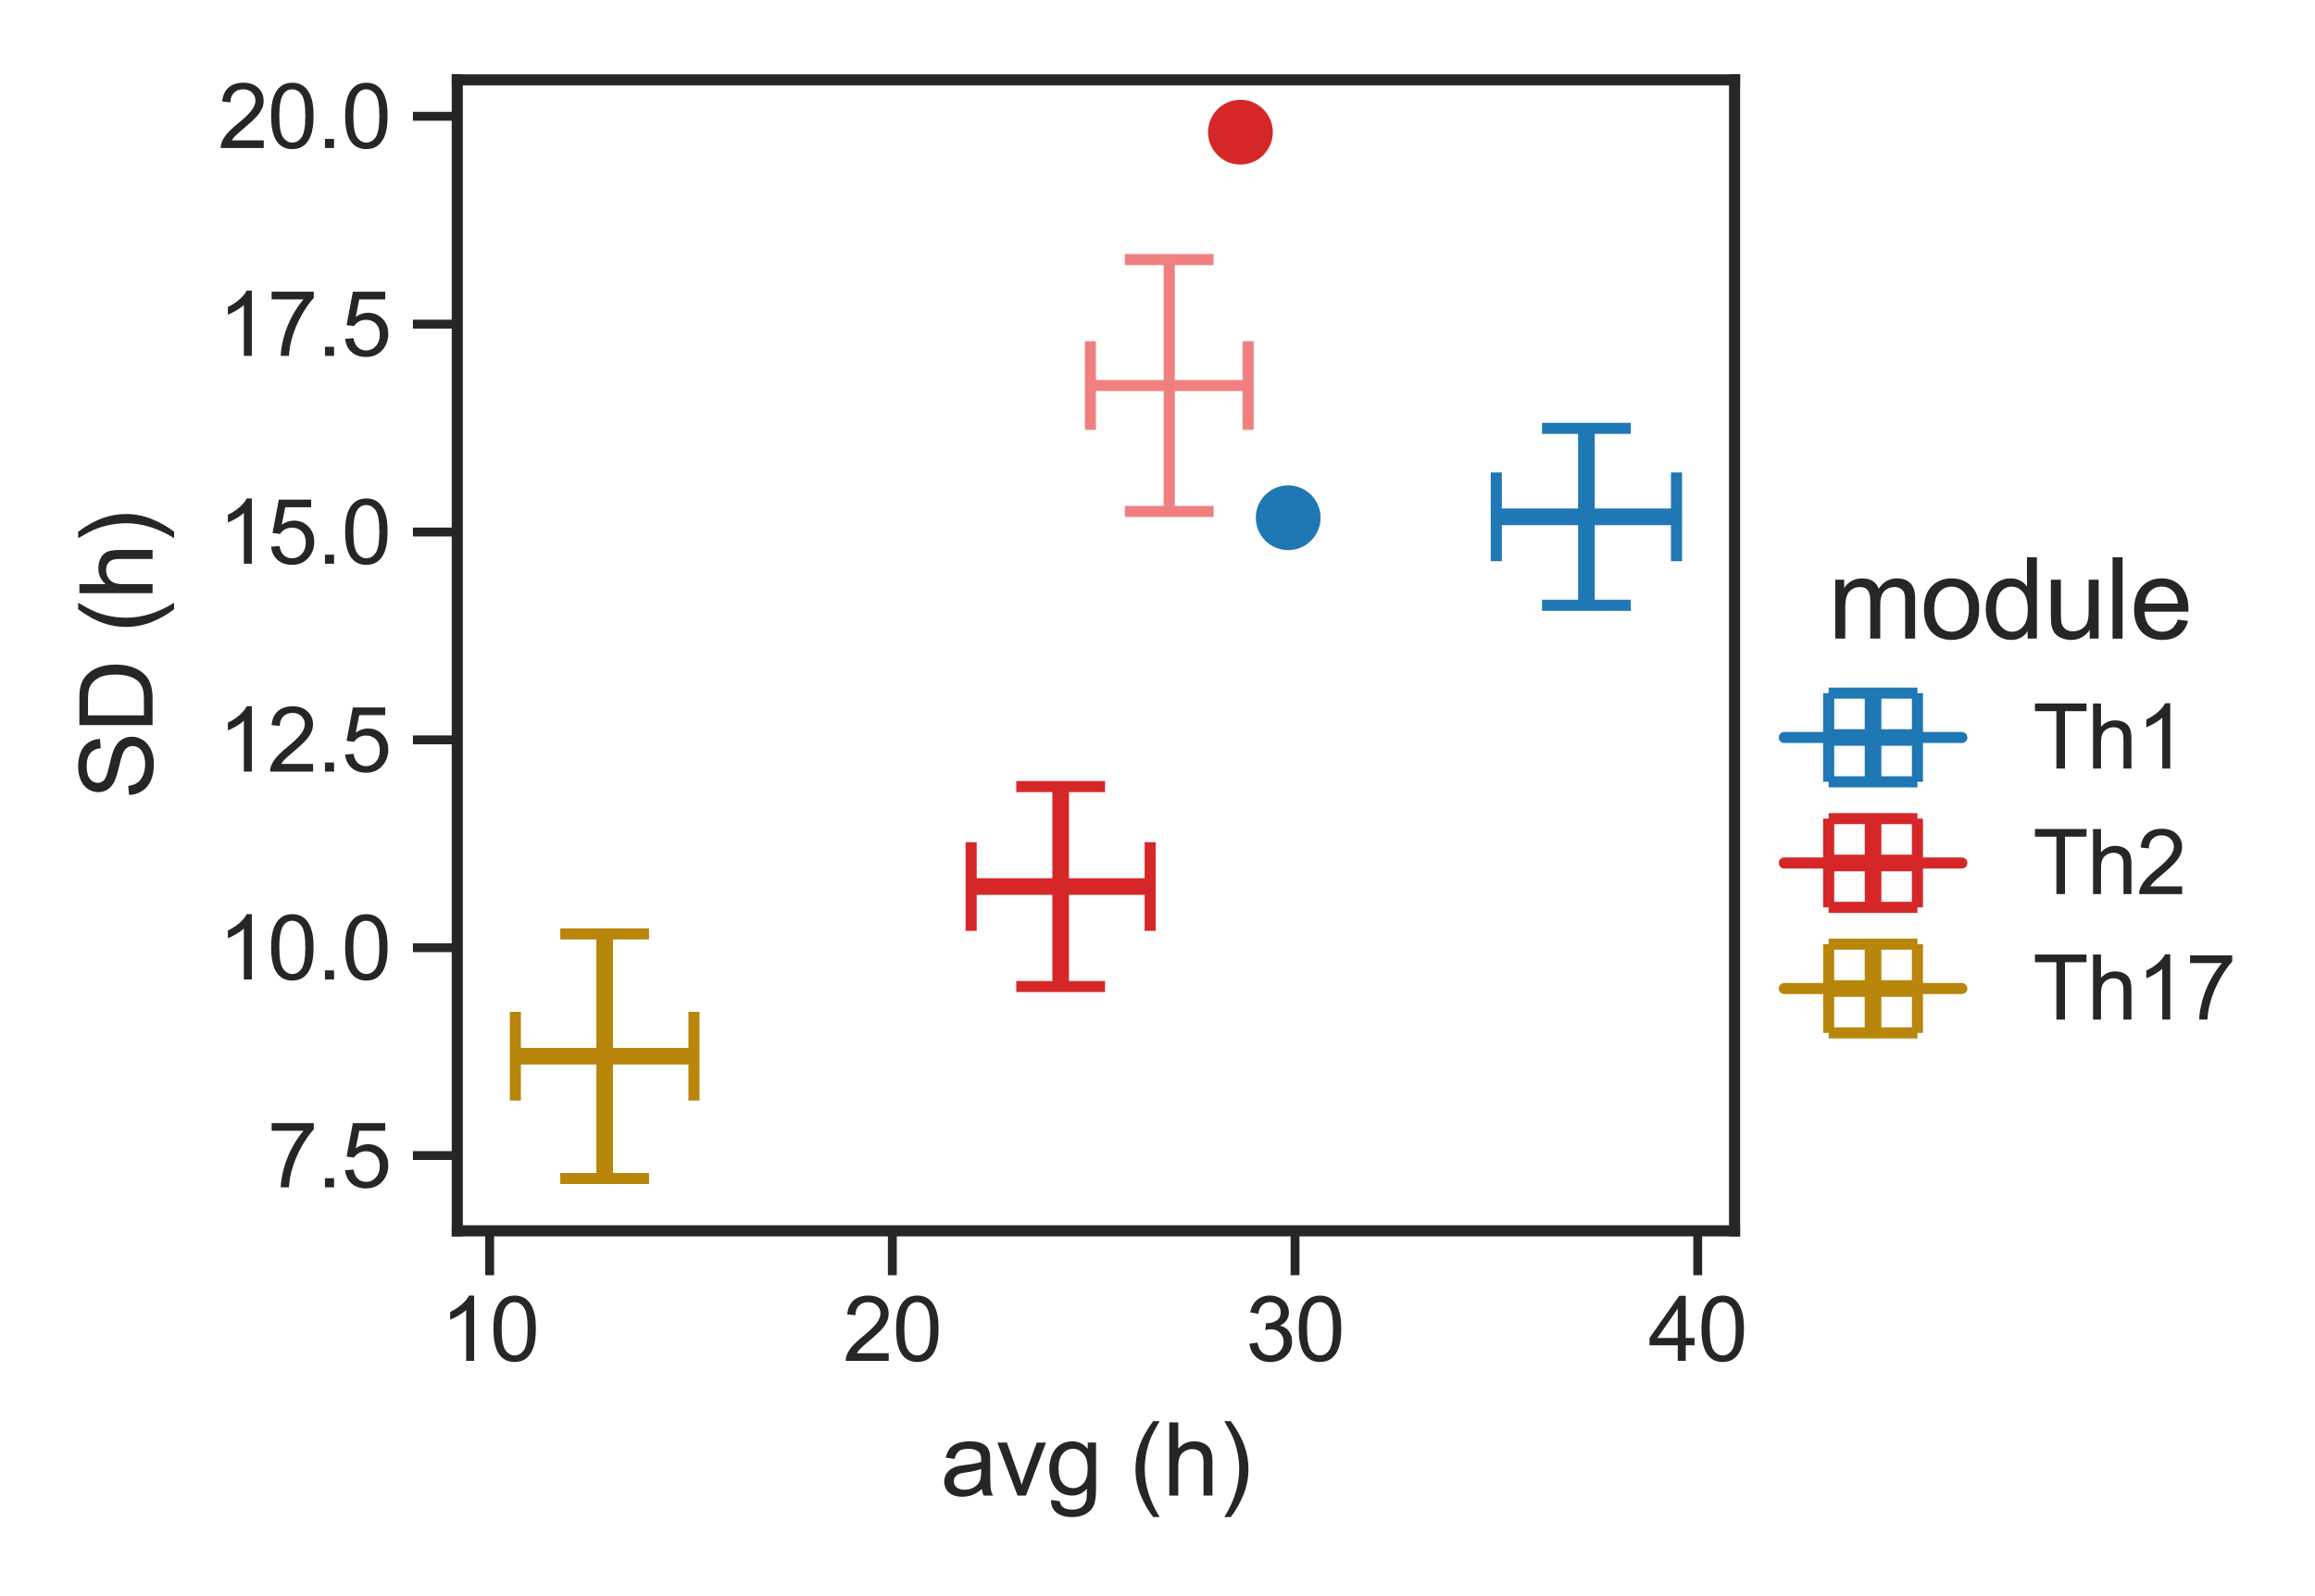 <?xml version="1.0" encoding="utf-8" standalone="no"?>
<!DOCTYPE svg PUBLIC "-//W3C//DTD SVG 1.1//EN"
  "http://www.w3.org/Graphics/SVG/1.1/DTD/svg11.dtd">
<svg xmlns:xlink="http://www.w3.org/1999/xlink" width="208.647pt" height="143.922pt" viewBox="0 0 208.647 143.922" xmlns="http://www.w3.org/2000/svg" version="1.1">
 <defs>
  <style type="text/css">*{stroke-linejoin: round; stroke-linecap: butt}</style>
 </defs>
 <g id="figure_1">
  <g id="patch_1">
   <path d="M 0 143.922 
L 208.647 143.922 
L 208.647 0 
L 0 0 
z
" style="fill: #ffffff"/>
  </g>
  <g id="axes_1">
   <g id="patch_2">
    <path d="M 41.215 110.96 
L 156.334 110.96 
L 156.334 7.2 
L 41.215 7.2 
z
" style="fill: #ffffff"/>
   </g>
   <g id="matplotlib.axis_1">
    <g id="xtick_1">
     <g id="line2d_1">
      <defs>
       <path id="m0bc2f68bff" d="M 0 0 
L 0 4 
" style="stroke: #262626; stroke-width: 0.8"/>
      </defs>
      <g>
       <use xlink:href="#m0bc2f68bff" x="44.131" y="110.96" style="fill: #262626; stroke: #262626; stroke-width: 0.8"/>
      </g>
     </g>
     <g id="text_1">
      <!-- 10 -->
      <g style="fill: #262626" transform="translate(39.682 122.686)scale(0.08 -0.08)">
       <defs>
        <path id="ArialMT-31" d="M 2384 0 
L 1822 0 
L 1822 3584 
Q 1619 3391 1289 3197 
Q 959 3003 697 2906 
L 697 3450 
Q 1169 3672 1522 3987 
Q 1875 4303 2022 4600 
L 2384 4600 
L 2384 0 
z
" transform="scale(0.016)"/>
        <path id="ArialMT-30" d="M 266 2259 
Q 266 3072 433 3567 
Q 600 4063 929 4331 
Q 1259 4600 1759 4600 
Q 2128 4600 2406 4451 
Q 2684 4303 2865 4023 
Q 3047 3744 3150 3342 
Q 3253 2941 3253 2259 
Q 3253 1453 3087 958 
Q 2922 463 2592 192 
Q 2263 -78 1759 -78 
Q 1097 -78 719 397 
Q 266 969 266 2259 
z
M 844 2259 
Q 844 1131 1108 757 
Q 1372 384 1759 384 
Q 2147 384 2411 759 
Q 2675 1134 2675 2259 
Q 2675 3391 2411 3762 
Q 2147 4134 1753 4134 
Q 1366 4134 1134 3806 
Q 844 3388 844 2259 
z
" transform="scale(0.016)"/>
       </defs>
       <use xlink:href="#ArialMT-31"/>
       <use xlink:href="#ArialMT-30" x="55.615"/>
      </g>
     </g>
    </g>
    <g id="xtick_2">
     <g id="line2d_2">
      <g>
       <use xlink:href="#m0bc2f68bff" x="80.425" y="110.96" style="fill: #262626; stroke: #262626; stroke-width: 0.8"/>
      </g>
     </g>
     <g id="text_2">
      <!-- 20 -->
      <g style="fill: #262626" transform="translate(75.976 122.686)scale(0.08 -0.08)">
       <defs>
        <path id="ArialMT-32" d="M 3222 541 
L 3222 0 
L 194 0 
Q 188 203 259 391 
Q 375 700 629 1000 
Q 884 1300 1366 1694 
Q 2113 2306 2375 2664 
Q 2638 3022 2638 3341 
Q 2638 3675 2398 3904 
Q 2159 4134 1775 4134 
Q 1369 4134 1125 3890 
Q 881 3647 878 3216 
L 300 3275 
Q 359 3922 746 4261 
Q 1134 4600 1788 4600 
Q 2447 4600 2831 4234 
Q 3216 3869 3216 3328 
Q 3216 3053 3103 2787 
Q 2991 2522 2730 2228 
Q 2469 1934 1863 1422 
Q 1356 997 1212 845 
Q 1069 694 975 541 
L 3222 541 
z
" transform="scale(0.016)"/>
       </defs>
       <use xlink:href="#ArialMT-32"/>
       <use xlink:href="#ArialMT-30" x="55.615"/>
      </g>
     </g>
    </g>
    <g id="xtick_3">
     <g id="line2d_3">
      <g>
       <use xlink:href="#m0bc2f68bff" x="116.719" y="110.96" style="fill: #262626; stroke: #262626; stroke-width: 0.8"/>
      </g>
     </g>
     <g id="text_3">
      <!-- 30 -->
      <g style="fill: #262626" transform="translate(112.27 122.686)scale(0.08 -0.08)">
       <defs>
        <path id="ArialMT-33" d="M 269 1209 
L 831 1284 
Q 928 806 1161 595 
Q 1394 384 1728 384 
Q 2125 384 2398 659 
Q 2672 934 2672 1341 
Q 2672 1728 2419 1979 
Q 2166 2231 1775 2231 
Q 1616 2231 1378 2169 
L 1441 2663 
Q 1497 2656 1531 2656 
Q 1891 2656 2178 2843 
Q 2466 3031 2466 3422 
Q 2466 3731 2256 3934 
Q 2047 4138 1716 4138 
Q 1388 4138 1169 3931 
Q 950 3725 888 3313 
L 325 3413 
Q 428 3978 793 4289 
Q 1159 4600 1703 4600 
Q 2078 4600 2393 4439 
Q 2709 4278 2876 4000 
Q 3044 3722 3044 3409 
Q 3044 3113 2884 2869 
Q 2725 2625 2413 2481 
Q 2819 2388 3044 2092 
Q 3269 1797 3269 1353 
Q 3269 753 2831 336 
Q 2394 -81 1725 -81 
Q 1122 -81 723 278 
Q 325 638 269 1209 
z
" transform="scale(0.016)"/>
       </defs>
       <use xlink:href="#ArialMT-33"/>
       <use xlink:href="#ArialMT-30" x="55.615"/>
      </g>
     </g>
    </g>
    <g id="xtick_4">
     <g id="line2d_4">
      <g>
       <use xlink:href="#m0bc2f68bff" x="153.012" y="110.96" style="fill: #262626; stroke: #262626; stroke-width: 0.8"/>
      </g>
     </g>
     <g id="text_4">
      <!-- 40 -->
      <g style="fill: #262626" transform="translate(148.564 122.686)scale(0.08 -0.08)">
       <defs>
        <path id="ArialMT-34" d="M 2069 0 
L 2069 1097 
L 81 1097 
L 81 1613 
L 2172 4581 
L 2631 4581 
L 2631 1613 
L 3250 1613 
L 3250 1097 
L 2631 1097 
L 2631 0 
L 2069 0 
z
M 2069 1613 
L 2069 3678 
L 634 1613 
L 2069 1613 
z
" transform="scale(0.016)"/>
       </defs>
       <use xlink:href="#ArialMT-34"/>
       <use xlink:href="#ArialMT-30" x="55.615"/>
      </g>
     </g>
    </g>
    <g id="text_5">
     <!-- avg (h) -->
     <g style="fill: #262626" transform="translate(84.77 134.828)scale(0.09 -0.09)">
      <defs>
       <path id="ArialMT-61" d="M 2588 409 
Q 2275 144 1986 34 
Q 1697 -75 1366 -75 
Q 819 -75 525 192 
Q 231 459 231 875 
Q 231 1119 342 1320 
Q 453 1522 633 1644 
Q 813 1766 1038 1828 
Q 1203 1872 1538 1913 
Q 2219 1994 2541 2106 
Q 2544 2222 2544 2253 
Q 2544 2597 2384 2738 
Q 2169 2928 1744 2928 
Q 1347 2928 1158 2789 
Q 969 2650 878 2297 
L 328 2372 
Q 403 2725 575 2942 
Q 747 3159 1072 3276 
Q 1397 3394 1825 3394 
Q 2250 3394 2515 3294 
Q 2781 3194 2906 3042 
Q 3031 2891 3081 2659 
Q 3109 2516 3109 2141 
L 3109 1391 
Q 3109 606 3145 398 
Q 3181 191 3288 0 
L 2700 0 
Q 2613 175 2588 409 
z
M 2541 1666 
Q 2234 1541 1622 1453 
Q 1275 1403 1131 1340 
Q 988 1278 909 1158 
Q 831 1038 831 891 
Q 831 666 1001 516 
Q 1172 366 1500 366 
Q 1825 366 2078 508 
Q 2331 650 2450 897 
Q 2541 1088 2541 1459 
L 2541 1666 
z
" transform="scale(0.016)"/>
       <path id="ArialMT-76" d="M 1344 0 
L 81 3319 
L 675 3319 
L 1388 1331 
Q 1503 1009 1600 663 
Q 1675 925 1809 1294 
L 2547 3319 
L 3125 3319 
L 1869 0 
L 1344 0 
z
" transform="scale(0.016)"/>
       <path id="ArialMT-67" d="M 319 -275 
L 866 -356 
Q 900 -609 1056 -725 
Q 1266 -881 1628 -881 
Q 2019 -881 2231 -725 
Q 2444 -569 2519 -288 
Q 2563 -116 2559 434 
Q 2191 0 1641 0 
Q 956 0 581 494 
Q 206 988 206 1678 
Q 206 2153 378 2554 
Q 550 2956 876 3175 
Q 1203 3394 1644 3394 
Q 2231 3394 2613 2919 
L 2613 3319 
L 3131 3319 
L 3131 450 
Q 3131 -325 2973 -648 
Q 2816 -972 2473 -1159 
Q 2131 -1347 1631 -1347 
Q 1038 -1347 672 -1080 
Q 306 -813 319 -275 
z
M 784 1719 
Q 784 1066 1043 766 
Q 1303 466 1694 466 
Q 2081 466 2343 764 
Q 2606 1063 2606 1700 
Q 2606 2309 2336 2618 
Q 2066 2928 1684 2928 
Q 1309 2928 1046 2623 
Q 784 2319 784 1719 
z
" transform="scale(0.016)"/>
       <path id="ArialMT-20" transform="scale(0.016)"/>
       <path id="ArialMT-28" d="M 1497 -1347 
Q 1031 -759 709 28 
Q 388 816 388 1659 
Q 388 2403 628 3084 
Q 909 3875 1497 4659 
L 1900 4659 
Q 1522 4009 1400 3731 
Q 1209 3300 1100 2831 
Q 966 2247 966 1656 
Q 966 153 1900 -1347 
L 1497 -1347 
z
" transform="scale(0.016)"/>
       <path id="ArialMT-68" d="M 422 0 
L 422 4581 
L 984 4581 
L 984 2938 
Q 1378 3394 1978 3394 
Q 2347 3394 2619 3248 
Q 2891 3103 3008 2847 
Q 3125 2591 3125 2103 
L 3125 0 
L 2563 0 
L 2563 2103 
Q 2563 2525 2380 2717 
Q 2197 2909 1863 2909 
Q 1613 2909 1392 2779 
Q 1172 2650 1078 2428 
Q 984 2206 984 1816 
L 984 0 
L 422 0 
z
" transform="scale(0.016)"/>
       <path id="ArialMT-29" d="M 791 -1347 
L 388 -1347 
Q 1322 153 1322 1656 
Q 1322 2244 1188 2822 
Q 1081 3291 891 3722 
Q 769 4003 388 4659 
L 791 4659 
Q 1378 3875 1659 3084 
Q 1900 2403 1900 1659 
Q 1900 816 1576 28 
Q 1253 -759 791 -1347 
z
" transform="scale(0.016)"/>
      </defs>
      <use xlink:href="#ArialMT-61"/>
      <use xlink:href="#ArialMT-76" x="55.615"/>
      <use xlink:href="#ArialMT-67" x="105.615"/>
      <use xlink:href="#ArialMT-20" x="161.23"/>
      <use xlink:href="#ArialMT-28" x="189.014"/>
      <use xlink:href="#ArialMT-68" x="222.314"/>
      <use xlink:href="#ArialMT-29" x="277.93"/>
     </g>
    </g>
   </g>
   <g id="matplotlib.axis_2">
    <g id="ytick_1">
     <g id="line2d_5">
      <defs>
       <path id="ma75055400f" d="M 0 0 
L -4 0 
" style="stroke: #262626; stroke-width: 0.8"/>
      </defs>
      <g>
       <use xlink:href="#ma75055400f" x="41.215" y="104.176" style="fill: #262626; stroke: #262626; stroke-width: 0.8"/>
      </g>
     </g>
     <g id="text_6">
      <!-- 7.5 -->
      <g style="fill: #262626" transform="translate(24.095 107.039)scale(0.08 -0.08)">
       <defs>
        <path id="ArialMT-37" d="M 303 3981 
L 303 4522 
L 3269 4522 
L 3269 4084 
Q 2831 3619 2401 2847 
Q 1972 2075 1738 1259 
Q 1569 684 1522 0 
L 944 0 
Q 953 541 1156 1306 
Q 1359 2072 1739 2783 
Q 2119 3494 2547 3981 
L 303 3981 
z
" transform="scale(0.016)"/>
        <path id="ArialMT-2e" d="M 581 0 
L 581 641 
L 1222 641 
L 1222 0 
L 581 0 
z
" transform="scale(0.016)"/>
        <path id="ArialMT-35" d="M 266 1200 
L 856 1250 
Q 922 819 1161 601 
Q 1400 384 1738 384 
Q 2144 384 2425 690 
Q 2706 997 2706 1503 
Q 2706 1984 2436 2262 
Q 2166 2541 1728 2541 
Q 1456 2541 1237 2417 
Q 1019 2294 894 2097 
L 366 2166 
L 809 4519 
L 3088 4519 
L 3088 3981 
L 1259 3981 
L 1013 2750 
Q 1425 3038 1878 3038 
Q 2478 3038 2890 2622 
Q 3303 2206 3303 1553 
Q 3303 931 2941 478 
Q 2500 -78 1738 -78 
Q 1113 -78 717 272 
Q 322 622 266 1200 
z
" transform="scale(0.016)"/>
       </defs>
       <use xlink:href="#ArialMT-37"/>
       <use xlink:href="#ArialMT-2e" x="55.615"/>
       <use xlink:href="#ArialMT-35" x="83.398"/>
      </g>
     </g>
    </g>
    <g id="ytick_2">
     <g id="line2d_6">
      <g>
       <use xlink:href="#ma75055400f" x="41.215" y="85.437" style="fill: #262626; stroke: #262626; stroke-width: 0.8"/>
      </g>
     </g>
     <g id="text_7">
      <!-- 10.0 -->
      <g style="fill: #262626" transform="translate(19.646 88.301)scale(0.08 -0.08)">
       <use xlink:href="#ArialMT-31"/>
       <use xlink:href="#ArialMT-30" x="55.615"/>
       <use xlink:href="#ArialMT-2e" x="111.23"/>
       <use xlink:href="#ArialMT-30" x="139.014"/>
      </g>
     </g>
    </g>
    <g id="ytick_3">
     <g id="line2d_7">
      <g>
       <use xlink:href="#ma75055400f" x="41.215" y="66.699" style="fill: #262626; stroke: #262626; stroke-width: 0.8"/>
      </g>
     </g>
     <g id="text_8">
      <!-- 12.5 -->
      <g style="fill: #262626" transform="translate(19.646 69.562)scale(0.08 -0.08)">
       <use xlink:href="#ArialMT-31"/>
       <use xlink:href="#ArialMT-32" x="55.615"/>
       <use xlink:href="#ArialMT-2e" x="111.23"/>
       <use xlink:href="#ArialMT-35" x="139.014"/>
      </g>
     </g>
    </g>
    <g id="ytick_4">
     <g id="line2d_8">
      <g>
       <use xlink:href="#ma75055400f" x="41.215" y="47.96" style="fill: #262626; stroke: #262626; stroke-width: 0.8"/>
      </g>
     </g>
     <g id="text_9">
      <!-- 15.0 -->
      <g style="fill: #262626" transform="translate(19.646 50.823)scale(0.08 -0.08)">
       <use xlink:href="#ArialMT-31"/>
       <use xlink:href="#ArialMT-35" x="55.615"/>
       <use xlink:href="#ArialMT-2e" x="111.23"/>
       <use xlink:href="#ArialMT-30" x="139.014"/>
      </g>
     </g>
    </g>
    <g id="ytick_5">
     <g id="line2d_9">
      <g>
       <use xlink:href="#ma75055400f" x="41.215" y="29.221" style="fill: #262626; stroke: #262626; stroke-width: 0.8"/>
      </g>
     </g>
     <g id="text_10">
      <!-- 17.5 -->
      <g style="fill: #262626" transform="translate(19.646 32.084)scale(0.08 -0.08)">
       <use xlink:href="#ArialMT-31"/>
       <use xlink:href="#ArialMT-37" x="55.615"/>
       <use xlink:href="#ArialMT-2e" x="111.23"/>
       <use xlink:href="#ArialMT-35" x="139.014"/>
      </g>
     </g>
    </g>
    <g id="ytick_6">
     <g id="line2d_10">
      <g>
       <use xlink:href="#ma75055400f" x="41.215" y="10.482" style="fill: #262626; stroke: #262626; stroke-width: 0.8"/>
      </g>
     </g>
     <g id="text_11">
      <!-- 20.0 -->
      <g style="fill: #262626" transform="translate(19.646 13.345)scale(0.08 -0.08)">
       <use xlink:href="#ArialMT-32"/>
       <use xlink:href="#ArialMT-30" x="55.615"/>
       <use xlink:href="#ArialMT-2e" x="111.23"/>
       <use xlink:href="#ArialMT-30" x="139.014"/>
      </g>
     </g>
    </g>
    <g id="text_12">
     <!-- SD (h) -->
     <g style="fill: #262626" transform="translate(13.752 72.081)rotate(-90)scale(0.09 -0.09)">
      <defs>
       <path id="ArialMT-53" d="M 288 1472 
L 859 1522 
Q 900 1178 1048 958 
Q 1197 738 1509 602 
Q 1822 466 2213 466 
Q 2559 466 2825 569 
Q 3091 672 3220 851 
Q 3350 1031 3350 1244 
Q 3350 1459 3225 1620 
Q 3100 1781 2813 1891 
Q 2628 1963 1997 2114 
Q 1366 2266 1113 2400 
Q 784 2572 623 2826 
Q 463 3081 463 3397 
Q 463 3744 659 4045 
Q 856 4347 1234 4503 
Q 1613 4659 2075 4659 
Q 2584 4659 2973 4495 
Q 3363 4331 3572 4012 
Q 3781 3694 3797 3291 
L 3216 3247 
Q 3169 3681 2898 3903 
Q 2628 4125 2100 4125 
Q 1550 4125 1298 3923 
Q 1047 3722 1047 3438 
Q 1047 3191 1225 3031 
Q 1400 2872 2139 2705 
Q 2878 2538 3153 2413 
Q 3553 2228 3743 1945 
Q 3934 1663 3934 1294 
Q 3934 928 3725 604 
Q 3516 281 3123 101 
Q 2731 -78 2241 -78 
Q 1619 -78 1198 103 
Q 778 284 539 648 
Q 300 1013 288 1472 
z
" transform="scale(0.016)"/>
       <path id="ArialMT-44" d="M 494 0 
L 494 4581 
L 2072 4581 
Q 2606 4581 2888 4516 
Q 3281 4425 3559 4188 
Q 3922 3881 4101 3404 
Q 4281 2928 4281 2316 
Q 4281 1794 4159 1391 
Q 4038 988 3847 723 
Q 3656 459 3429 307 
Q 3203 156 2883 78 
Q 2563 0 2147 0 
L 494 0 
z
M 1100 541 
L 2078 541 
Q 2531 541 2789 625 
Q 3047 709 3200 863 
Q 3416 1078 3536 1442 
Q 3656 1806 3656 2325 
Q 3656 3044 3420 3430 
Q 3184 3816 2847 3947 
Q 2603 4041 2063 4041 
L 1100 4041 
L 1100 541 
z
" transform="scale(0.016)"/>
      </defs>
      <use xlink:href="#ArialMT-53"/>
      <use xlink:href="#ArialMT-44" x="66.699"/>
      <use xlink:href="#ArialMT-20" x="138.916"/>
      <use xlink:href="#ArialMT-28" x="166.699"/>
      <use xlink:href="#ArialMT-68" x="200"/>
      <use xlink:href="#ArialMT-29" x="255.615"/>
     </g>
    </g>
   </g>
   <g id="PathCollection_1">
    <defs>
     <path id="m1ec7673c45" d="M 0 2.8 
C 0.743 2.8 1.455 2.505 1.98 1.98 
C 2.505 1.455 2.8 0.743 2.8 0 
C 2.8 -0.743 2.505 -1.455 1.98 -1.98 
C 1.455 -2.505 0.743 -2.8 0 -2.8 
C -0.743 -2.8 -1.455 -2.505 -1.98 -1.98 
C -2.505 -1.455 -2.8 -0.743 -2.8 0 
C -2.8 0.743 -2.505 1.455 -1.98 1.98 
C -1.455 2.505 -0.743 2.8 0 2.8 
z
" style="stroke: #d62728; stroke-width: 0.24"/>
    </defs>
    <g clip-path="url(#p41e43358b1)">
     <use xlink:href="#m1ec7673c45" x="111.797" y="11.916" style="fill: #d62728; stroke: #d62728; stroke-width: 0.24"/>
    </g>
   </g>
   <g id="PathCollection_2">
    <defs>
     <path id="md02534b5ef" d="M 0 2.8 
C 0.743 2.8 1.455 2.505 1.98 1.98 
C 2.505 1.455 2.8 0.743 2.8 0 
C 2.8 -0.743 2.505 -1.455 1.98 -1.98 
C 1.455 -2.505 0.743 -2.8 0 -2.8 
C -0.743 -2.8 -1.455 -2.505 -1.98 -1.98 
C -2.505 -1.455 -2.8 -0.743 -2.8 0 
C -2.8 0.743 -2.505 1.455 -1.98 1.98 
C -1.455 2.505 -0.743 2.8 0 2.8 
z
" style="stroke: #1f77b4; stroke-width: 0.24"/>
    </defs>
    <g clip-path="url(#p41e43358b1)">
     <use xlink:href="#md02534b5ef" x="116.102" y="46.675" style="fill: #1f77b4; stroke: #1f77b4; stroke-width: 0.24"/>
    </g>
   </g>
   <g id="LineCollection_1">
    <path d="M 134.857 46.591 
L 151.102 46.591 
" clip-path="url(#p41e43358b1)" style="fill: none; stroke: #1f77b4; stroke-width: 1.5"/>
   </g>
   <g id="LineCollection_2">
    <path d="M 142.98 54.565 
L 142.98 38.617 
" clip-path="url(#p41e43358b1)" style="fill: none; stroke: #1f77b4; stroke-width: 1.5"/>
   </g>
   <g id="line2d_11">
    <defs>
     <path id="ma74fe94120" d="M 0 4 
L 0 -4 
" style="stroke: #1f77b4"/>
    </defs>
    <g clip-path="url(#p41e43358b1)">
     <use xlink:href="#ma74fe94120" x="134.857" y="46.591" style="fill: #1f77b4; stroke: #1f77b4"/>
    </g>
   </g>
   <g id="line2d_12">
    <g clip-path="url(#p41e43358b1)">
     <use xlink:href="#ma74fe94120" x="151.102" y="46.591" style="fill: #1f77b4; stroke: #1f77b4"/>
    </g>
   </g>
   <g id="line2d_13">
    <defs>
     <path id="m511cc64c9b" d="M 4 0 
L -4 -0 
" style="stroke: #1f77b4"/>
    </defs>
    <g clip-path="url(#p41e43358b1)">
     <use xlink:href="#m511cc64c9b" x="142.98" y="54.565" style="fill: #1f77b4; stroke: #1f77b4"/>
    </g>
   </g>
   <g id="line2d_14">
    <g clip-path="url(#p41e43358b1)">
     <use xlink:href="#m511cc64c9b" x="142.98" y="38.617" style="fill: #1f77b4; stroke: #1f77b4"/>
    </g>
   </g>
   <g id="LineCollection_3">
    <path d="M 87.529 79.923 
L 103.662 79.923 
" clip-path="url(#p41e43358b1)" style="fill: none; stroke: #d62728; stroke-width: 1.5"/>
   </g>
   <g id="LineCollection_4">
    <path d="M 95.596 88.936 
L 95.596 70.911 
" clip-path="url(#p41e43358b1)" style="fill: none; stroke: #d62728; stroke-width: 1.5"/>
   </g>
   <g id="line2d_15">
    <defs>
     <path id="m794921837e" d="M 0 4 
L 0 -4 
" style="stroke: #d62728"/>
    </defs>
    <g clip-path="url(#p41e43358b1)">
     <use xlink:href="#m794921837e" x="87.529" y="79.923" style="fill: #d62728; stroke: #d62728"/>
    </g>
   </g>
   <g id="line2d_16">
    <g clip-path="url(#p41e43358b1)">
     <use xlink:href="#m794921837e" x="103.662" y="79.923" style="fill: #d62728; stroke: #d62728"/>
    </g>
   </g>
   <g id="line2d_17">
    <defs>
     <path id="m1e81bc195f" d="M 4 0 
L -4 -0 
" style="stroke: #d62728"/>
    </defs>
    <g clip-path="url(#p41e43358b1)">
     <use xlink:href="#m1e81bc195f" x="95.596" y="88.936" style="fill: #d62728; stroke: #d62728"/>
    </g>
   </g>
   <g id="line2d_18">
    <g clip-path="url(#p41e43358b1)">
     <use xlink:href="#m1e81bc195f" x="95.596" y="70.911" style="fill: #d62728; stroke: #d62728"/>
    </g>
   </g>
   <g id="LineCollection_5">
    <path d="M 46.447 95.218 
L 62.547 95.218 
" clip-path="url(#p41e43358b1)" style="fill: none; stroke: #b8860b; stroke-width: 1.5"/>
   </g>
   <g id="LineCollection_6">
    <path d="M 54.497 106.244 
L 54.497 84.192 
" clip-path="url(#p41e43358b1)" style="fill: none; stroke: #b8860b; stroke-width: 1.5"/>
   </g>
   <g id="line2d_19">
    <defs>
     <path id="m7bae404e28" d="M 0 4 
L 0 -4 
" style="stroke: #b8860b"/>
    </defs>
    <g clip-path="url(#p41e43358b1)">
     <use xlink:href="#m7bae404e28" x="46.447" y="95.218" style="fill: #b8860b; stroke: #b8860b"/>
    </g>
   </g>
   <g id="line2d_20">
    <g clip-path="url(#p41e43358b1)">
     <use xlink:href="#m7bae404e28" x="62.547" y="95.218" style="fill: #b8860b; stroke: #b8860b"/>
    </g>
   </g>
   <g id="line2d_21">
    <defs>
     <path id="m3ca2b7c50e" d="M 4 0 
L -4 -0 
" style="stroke: #b8860b"/>
    </defs>
    <g clip-path="url(#p41e43358b1)">
     <use xlink:href="#m3ca2b7c50e" x="54.497" y="106.244" style="fill: #b8860b; stroke: #b8860b"/>
    </g>
   </g>
   <g id="line2d_22">
    <g clip-path="url(#p41e43358b1)">
     <use xlink:href="#m3ca2b7c50e" x="54.497" y="84.192" style="fill: #b8860b; stroke: #b8860b"/>
    </g>
   </g>
   <g id="LineCollection_7">
    <path d="M 98.275 34.755 
L 112.488 34.755 
" clip-path="url(#p41e43358b1)" style="fill: none; stroke: #f08080"/>
   </g>
   <g id="LineCollection_8">
    <path d="M 105.381 46.107 
L 105.381 23.403 
" clip-path="url(#p41e43358b1)" style="fill: none; stroke: #f08080"/>
   </g>
   <g id="line2d_23">
    <defs>
     <path id="m502610dc9b" d="M 0 4 
L 0 -4 
" style="stroke: #f08080"/>
    </defs>
    <g clip-path="url(#p41e43358b1)">
     <use xlink:href="#m502610dc9b" x="98.275" y="34.755" style="fill: #f08080; stroke: #f08080"/>
    </g>
   </g>
   <g id="line2d_24">
    <g clip-path="url(#p41e43358b1)">
     <use xlink:href="#m502610dc9b" x="112.488" y="34.755" style="fill: #f08080; stroke: #f08080"/>
    </g>
   </g>
   <g id="line2d_25">
    <defs>
     <path id="madea517883" d="M 4 0 
L -4 -0 
" style="stroke: #f08080"/>
    </defs>
    <g clip-path="url(#p41e43358b1)">
     <use xlink:href="#madea517883" x="105.381" y="46.107" style="fill: #f08080; stroke: #f08080"/>
    </g>
   </g>
   <g id="line2d_26">
    <g clip-path="url(#p41e43358b1)">
     <use xlink:href="#madea517883" x="105.381" y="23.403" style="fill: #f08080; stroke: #f08080"/>
    </g>
   </g>
   <g id="line2d_27">
    <path d="M 142.98 46.591 
" clip-path="url(#p41e43358b1)" style="fill: none; stroke: #1f77b4; stroke-linecap: round"/>
   </g>
   <g id="line2d_28">
    <path d="M 95.596 79.923 
" clip-path="url(#p41e43358b1)" style="fill: none; stroke: #d62728; stroke-linecap: round"/>
   </g>
   <g id="line2d_29">
    <path d="M 54.497 95.218 
" clip-path="url(#p41e43358b1)" style="fill: none; stroke: #b8860b; stroke-linecap: round"/>
   </g>
   <g id="line2d_30">
    <path d="M 105.381 34.755 
" clip-path="url(#p41e43358b1)" style="fill: none; stroke: #f08080; stroke-linecap: round"/>
   </g>
   <g id="patch_3">
    <path d="M 41.215 110.96 
L 41.215 7.2 
" style="fill: none; stroke: #262626; stroke-linejoin: miter; stroke-linecap: square"/>
   </g>
   <g id="patch_4">
    <path d="M 156.334 110.96 
L 156.334 7.2 
" style="fill: none; stroke: #262626; stroke-linejoin: miter; stroke-linecap: square"/>
   </g>
   <g id="patch_5">
    <path d="M 41.215 110.96 
L 156.334 110.96 
" style="fill: none; stroke: #262626; stroke-linejoin: miter; stroke-linecap: square"/>
   </g>
   <g id="patch_6">
    <path d="M 41.215 7.2 
L 156.334 7.2 
" style="fill: none; stroke: #262626; stroke-linejoin: miter; stroke-linecap: square"/>
   </g>
  </g>
  <g id="legend_1">
   <g id="text_13">
    <!-- module -->
    <g style="fill: #262626" transform="translate(164.734 57.572)scale(0.1 -0.1)">
     <defs>
      <path id="ArialMT-6d" d="M 422 0 
L 422 3319 
L 925 3319 
L 925 2853 
Q 1081 3097 1340 3245 
Q 1600 3394 1931 3394 
Q 2300 3394 2536 3241 
Q 2772 3088 2869 2813 
Q 3263 3394 3894 3394 
Q 4388 3394 4653 3120 
Q 4919 2847 4919 2278 
L 4919 0 
L 4359 0 
L 4359 2091 
Q 4359 2428 4304 2576 
Q 4250 2725 4106 2815 
Q 3963 2906 3769 2906 
Q 3419 2906 3187 2673 
Q 2956 2441 2956 1928 
L 2956 0 
L 2394 0 
L 2394 2156 
Q 2394 2531 2256 2718 
Q 2119 2906 1806 2906 
Q 1569 2906 1367 2781 
Q 1166 2656 1075 2415 
Q 984 2175 984 1722 
L 984 0 
L 422 0 
z
" transform="scale(0.016)"/>
      <path id="ArialMT-6f" d="M 213 1659 
Q 213 2581 725 3025 
Q 1153 3394 1769 3394 
Q 2453 3394 2887 2945 
Q 3322 2497 3322 1706 
Q 3322 1066 3130 698 
Q 2938 331 2570 128 
Q 2203 -75 1769 -75 
Q 1072 -75 642 372 
Q 213 819 213 1659 
z
M 791 1659 
Q 791 1022 1069 705 
Q 1347 388 1769 388 
Q 2188 388 2466 706 
Q 2744 1025 2744 1678 
Q 2744 2294 2464 2611 
Q 2184 2928 1769 2928 
Q 1347 2928 1069 2612 
Q 791 2297 791 1659 
z
" transform="scale(0.016)"/>
      <path id="ArialMT-64" d="M 2575 0 
L 2575 419 
Q 2259 -75 1647 -75 
Q 1250 -75 917 144 
Q 584 363 401 755 
Q 219 1147 219 1656 
Q 219 2153 384 2558 
Q 550 2963 881 3178 
Q 1213 3394 1622 3394 
Q 1922 3394 2156 3267 
Q 2391 3141 2538 2938 
L 2538 4581 
L 3097 4581 
L 3097 0 
L 2575 0 
z
M 797 1656 
Q 797 1019 1065 703 
Q 1334 388 1700 388 
Q 2069 388 2326 689 
Q 2584 991 2584 1609 
Q 2584 2291 2321 2609 
Q 2059 2928 1675 2928 
Q 1300 2928 1048 2622 
Q 797 2316 797 1656 
z
" transform="scale(0.016)"/>
      <path id="ArialMT-75" d="M 2597 0 
L 2597 488 
Q 2209 -75 1544 -75 
Q 1250 -75 995 37 
Q 741 150 617 320 
Q 494 491 444 738 
Q 409 903 409 1263 
L 409 3319 
L 972 3319 
L 972 1478 
Q 972 1038 1006 884 
Q 1059 663 1231 536 
Q 1403 409 1656 409 
Q 1909 409 2131 539 
Q 2353 669 2445 892 
Q 2538 1116 2538 1541 
L 2538 3319 
L 3100 3319 
L 3100 0 
L 2597 0 
z
" transform="scale(0.016)"/>
      <path id="ArialMT-6c" d="M 409 0 
L 409 4581 
L 972 4581 
L 972 0 
L 409 0 
z
" transform="scale(0.016)"/>
      <path id="ArialMT-65" d="M 2694 1069 
L 3275 997 
Q 3138 488 2766 206 
Q 2394 -75 1816 -75 
Q 1088 -75 661 373 
Q 234 822 234 1631 
Q 234 2469 665 2931 
Q 1097 3394 1784 3394 
Q 2450 3394 2872 2941 
Q 3294 2488 3294 1666 
Q 3294 1616 3291 1516 
L 816 1516 
Q 847 969 1125 678 
Q 1403 388 1819 388 
Q 2128 388 2347 550 
Q 2566 713 2694 1069 
z
M 847 1978 
L 2700 1978 
Q 2663 2397 2488 2606 
Q 2219 2931 1791 2931 
Q 1403 2931 1139 2672 
Q 875 2413 847 1978 
z
" transform="scale(0.016)"/>
     </defs>
     <use xlink:href="#ArialMT-6d"/>
     <use xlink:href="#ArialMT-6f" x="83.301"/>
     <use xlink:href="#ArialMT-64" x="138.916"/>
     <use xlink:href="#ArialMT-75" x="194.531"/>
     <use xlink:href="#ArialMT-6c" x="250.146"/>
     <use xlink:href="#ArialMT-65" x="272.363"/>
    </g>
   </g>
   <g id="LineCollection_9">
    <path d="M 164.815 66.486 
L 172.815 66.486 
" style="fill: none; stroke: #1f77b4; stroke-width: 1.5"/>
   </g>
   <g id="LineCollection_10">
    <path d="M 168.815 70.486 
L 168.815 62.486 
" style="fill: none; stroke: #1f77b4; stroke-width: 1.5"/>
   </g>
   <g id="line2d_31">
    <g>
     <use xlink:href="#ma74fe94120" x="164.815" y="66.486" style="fill: #1f77b4; stroke: #1f77b4"/>
    </g>
   </g>
   <g id="line2d_32">
    <g>
     <use xlink:href="#ma74fe94120" x="172.815" y="66.486" style="fill: #1f77b4; stroke: #1f77b4"/>
    </g>
   </g>
   <g id="line2d_33">
    <g>
     <use xlink:href="#m511cc64c9b" x="168.815" y="70.486" style="fill: #1f77b4; stroke: #1f77b4"/>
    </g>
   </g>
   <g id="line2d_34">
    <g>
     <use xlink:href="#m511cc64c9b" x="168.815" y="62.486" style="fill: #1f77b4; stroke: #1f77b4"/>
    </g>
   </g>
   <g id="line2d_35">
    <path d="M 160.815 66.486 
L 176.815 66.486 
" style="fill: none; stroke: #1f77b4; stroke-linecap: round"/>
   </g>
   <g id="line2d_36"/>
   <g id="text_14">
    <!-- Th1 -->
    <g style="fill: #262626" transform="translate(183.215 69.286)scale(0.08 -0.08)">
     <defs>
      <path id="ArialMT-54" d="M 1659 0 
L 1659 4041 
L 150 4041 
L 150 4581 
L 3781 4581 
L 3781 4041 
L 2266 4041 
L 2266 0 
L 1659 0 
z
" transform="scale(0.016)"/>
     </defs>
     <use xlink:href="#ArialMT-54"/>
     <use xlink:href="#ArialMT-68" x="61.084"/>
     <use xlink:href="#ArialMT-31" x="116.699"/>
    </g>
   </g>
   <g id="LineCollection_11">
    <path d="M 164.815 77.802 
L 172.815 77.802 
" style="fill: none; stroke: #d62728; stroke-width: 1.5"/>
   </g>
   <g id="LineCollection_12">
    <path d="M 168.815 81.802 
L 168.815 73.802 
" style="fill: none; stroke: #d62728; stroke-width: 1.5"/>
   </g>
   <g id="line2d_37">
    <g>
     <use xlink:href="#m794921837e" x="164.815" y="77.802" style="fill: #d62728; stroke: #d62728"/>
    </g>
   </g>
   <g id="line2d_38">
    <g>
     <use xlink:href="#m794921837e" x="172.815" y="77.802" style="fill: #d62728; stroke: #d62728"/>
    </g>
   </g>
   <g id="line2d_39">
    <g>
     <use xlink:href="#m1e81bc195f" x="168.815" y="81.802" style="fill: #d62728; stroke: #d62728"/>
    </g>
   </g>
   <g id="line2d_40">
    <g>
     <use xlink:href="#m1e81bc195f" x="168.815" y="73.802" style="fill: #d62728; stroke: #d62728"/>
    </g>
   </g>
   <g id="line2d_41">
    <path d="M 160.815 77.802 
L 176.815 77.802 
" style="fill: none; stroke: #d62728; stroke-linecap: round"/>
   </g>
   <g id="line2d_42"/>
   <g id="text_15">
    <!-- Th2 -->
    <g style="fill: #262626" transform="translate(183.215 80.602)scale(0.08 -0.08)">
     <use xlink:href="#ArialMT-54"/>
     <use xlink:href="#ArialMT-68" x="61.084"/>
     <use xlink:href="#ArialMT-32" x="116.699"/>
    </g>
   </g>
   <g id="LineCollection_13">
    <path d="M 164.815 89.118 
L 172.815 89.118 
" style="fill: none; stroke: #b8860b; stroke-width: 1.5"/>
   </g>
   <g id="LineCollection_14">
    <path d="M 168.815 93.118 
L 168.815 85.118 
" style="fill: none; stroke: #b8860b; stroke-width: 1.5"/>
   </g>
   <g id="line2d_43">
    <g>
     <use xlink:href="#m7bae404e28" x="164.815" y="89.118" style="fill: #b8860b; stroke: #b8860b"/>
    </g>
   </g>
   <g id="line2d_44">
    <g>
     <use xlink:href="#m7bae404e28" x="172.815" y="89.118" style="fill: #b8860b; stroke: #b8860b"/>
    </g>
   </g>
   <g id="line2d_45">
    <g>
     <use xlink:href="#m3ca2b7c50e" x="168.815" y="93.118" style="fill: #b8860b; stroke: #b8860b"/>
    </g>
   </g>
   <g id="line2d_46">
    <g>
     <use xlink:href="#m3ca2b7c50e" x="168.815" y="85.118" style="fill: #b8860b; stroke: #b8860b"/>
    </g>
   </g>
   <g id="line2d_47">
    <path d="M 160.815 89.118 
L 176.815 89.118 
" style="fill: none; stroke: #b8860b; stroke-linecap: round"/>
   </g>
   <g id="line2d_48"/>
   <g id="text_16">
    <!-- Th17 -->
    <g style="fill: #262626" transform="translate(183.215 91.918)scale(0.08 -0.08)">
     <use xlink:href="#ArialMT-54"/>
     <use xlink:href="#ArialMT-68" x="61.084"/>
     <use xlink:href="#ArialMT-31" x="116.699"/>
     <use xlink:href="#ArialMT-37" x="172.314"/>
    </g>
   </g>
  </g>
 </g>
 <defs>
  <clipPath id="p41e43358b1">
   <rect x="41.215" y="7.2" width="115.12" height="103.76"/>
  </clipPath>
 </defs>
</svg>
